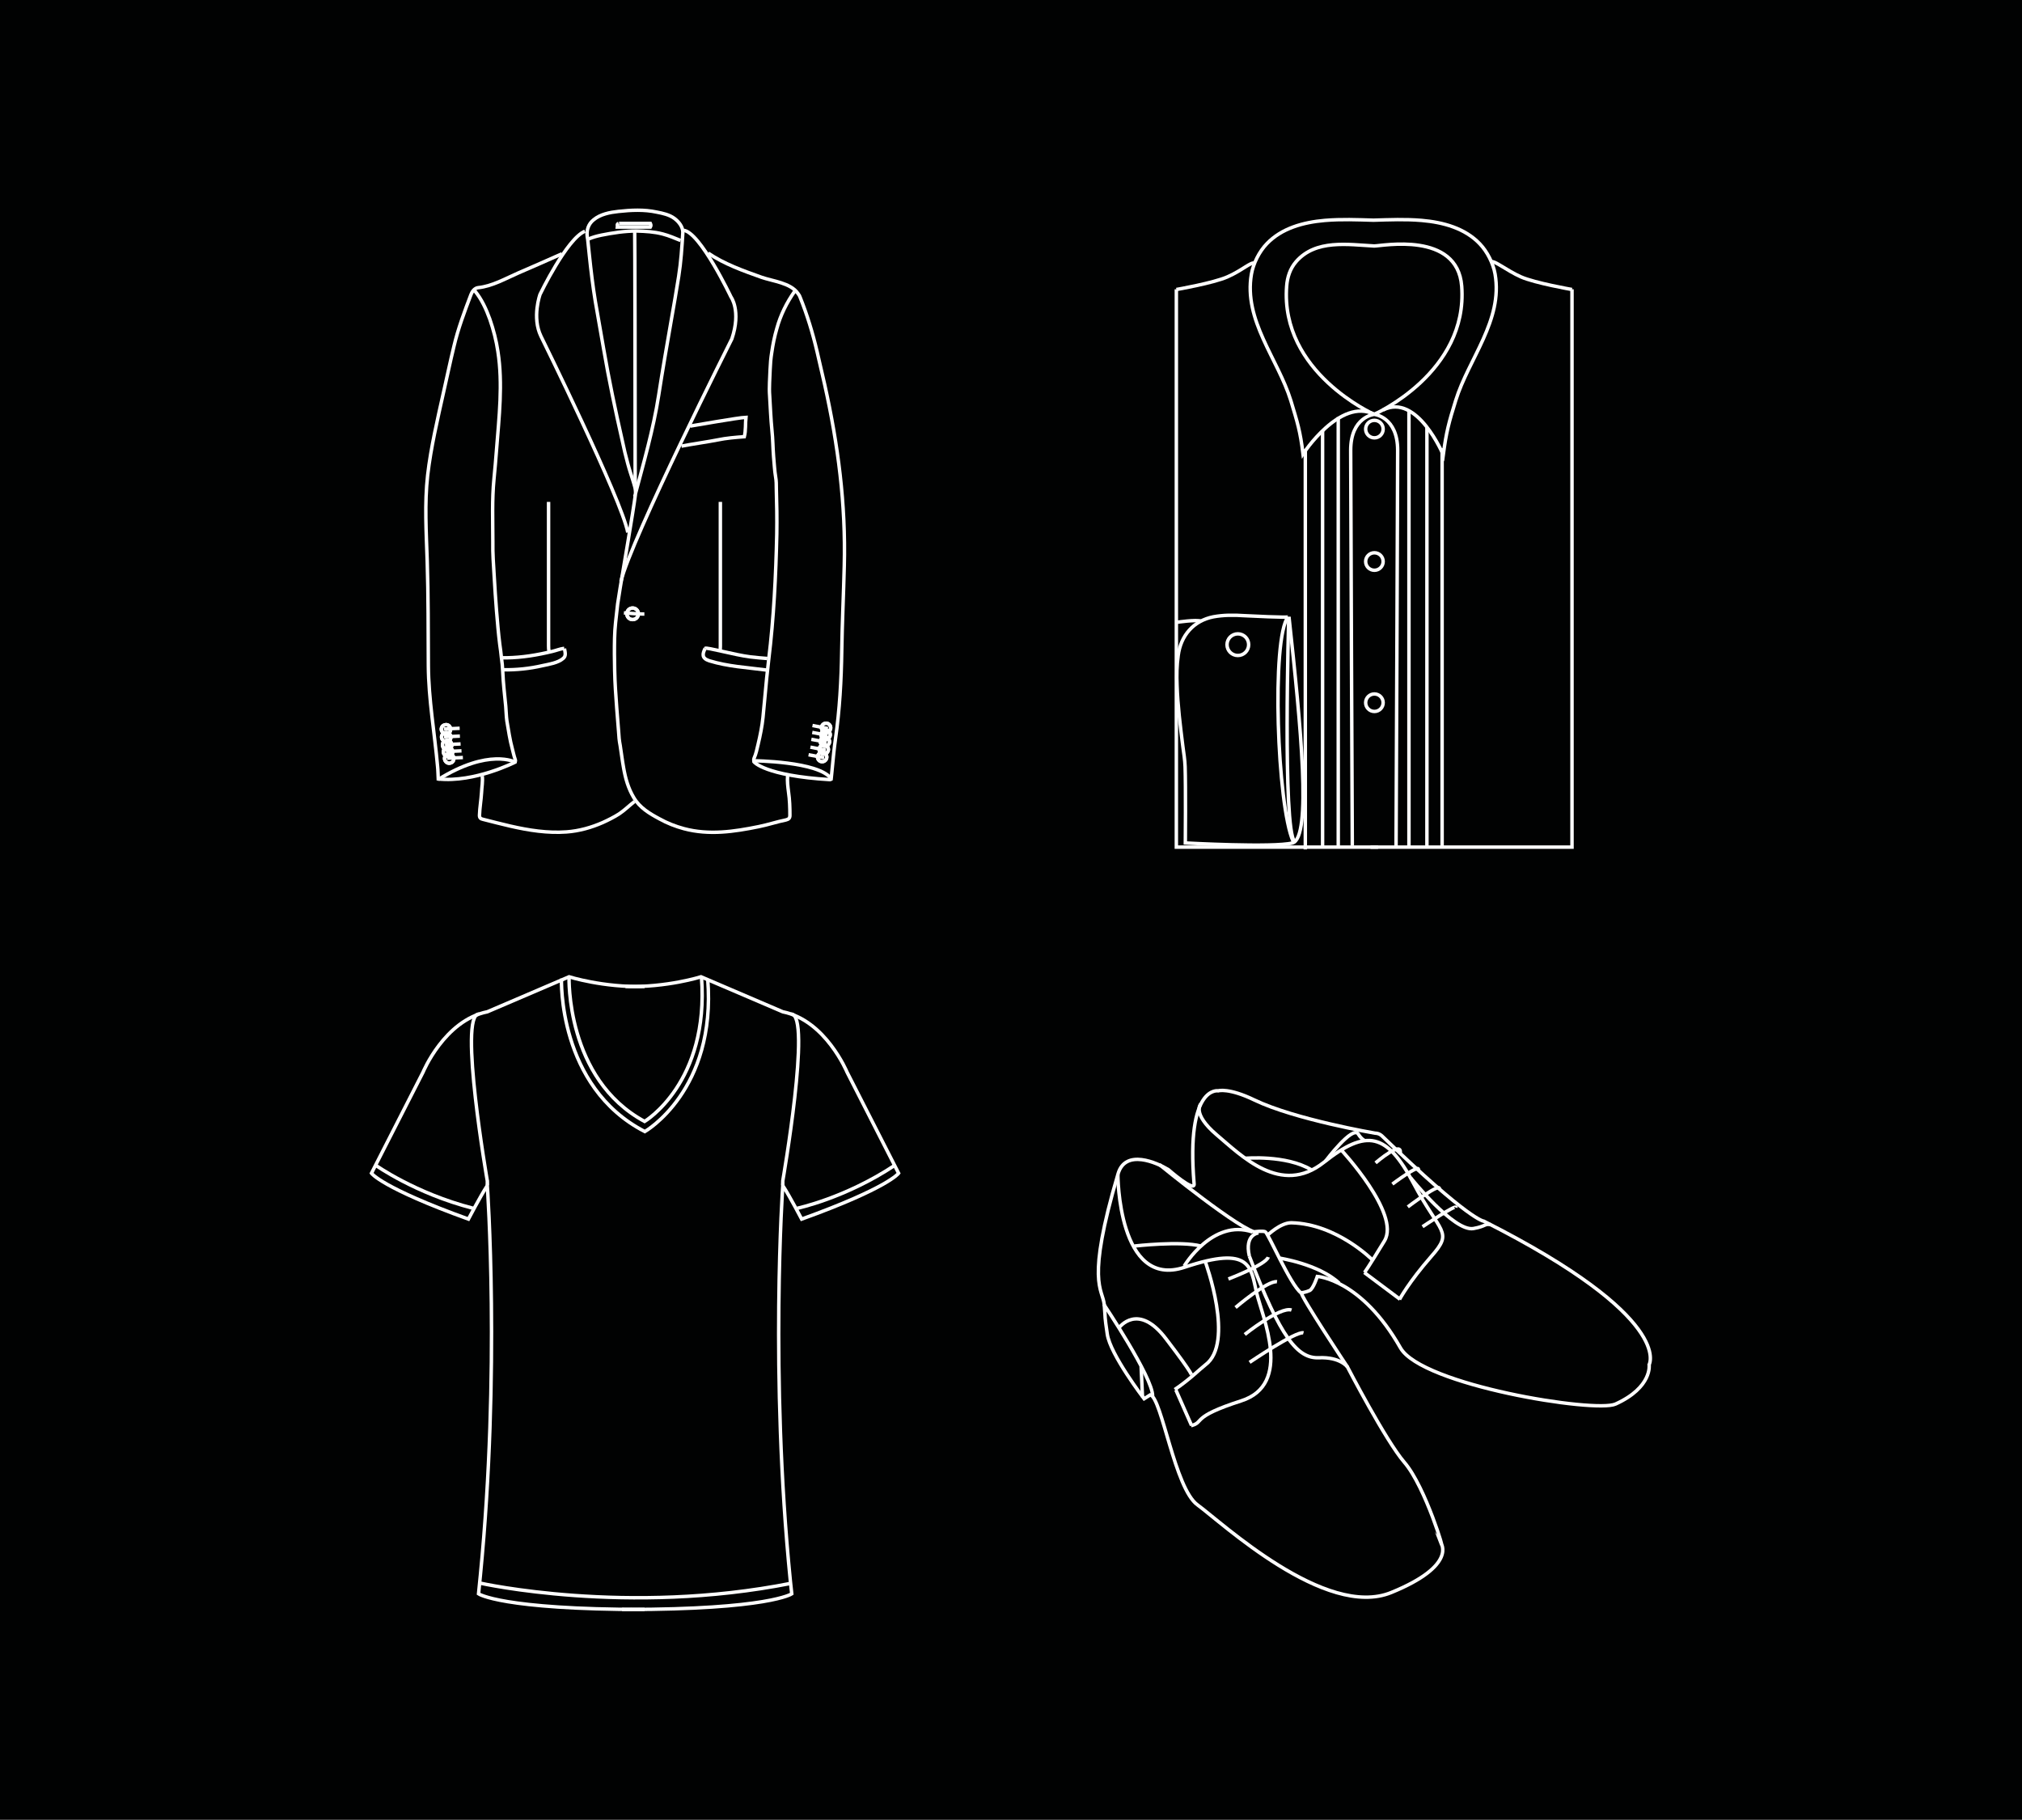 <?xml version="1.0" encoding="utf-8"?>
<!-- Generator: Adobe Illustrator 24.0.1, SVG Export Plug-In . SVG Version: 6.00 Build 0)  -->
<svg version="1.1" id="Layer_1" xmlns="http://www.w3.org/2000/svg" xmlns:xlink="http://www.w3.org/1999/xlink" x="0px" y="0px"
	 viewBox="0 0 878 790.1" style="enable-background:new 0 0 878 790.1;" xml:space="preserve">
<style type="text/css">
	.st0{fill:#010202;}
	.st1{fill:none;stroke:#FFFFFF;stroke-width:1.5;stroke-miterlimit:10;}
</style>
<g id="Layer_2_1_">
	<rect class="st0" width="878" height="790.1"/>
</g>
<g>
	<g>
		<path class="st1" d="M345.1,126.4c-3.5,5-6.2,10.4-7.8,16.3c-1,3.4-1.7,6.9-2.2,10.4c-0.4,2.4-0.6,4.9-0.7,7.4
			c-0.1,3.8-0.5,7.5-0.2,11.3c0.3,5,0.5,10.1,1,15.1c0.4,3.7,0.4,7.5,0.7,11.3c0.3,3,0.4,6,0.9,8.9c0.3,1.6,0.3,3.4,0.3,5
			c0.2,6.6,0.3,13.1,0.2,19.7c-0.4,18.1-1.3,36.5-3.5,54.5c-0.3,2.7-0.6,5.5-0.9,8.2c-0.3,3.2-0.6,6.4-0.9,9.6
			c-0.3,2.5-0.4,4.9-0.7,7.4c-0.4,3.9-1.2,7.8-2.1,11.6c-0.5,2.1-0.9,4.2-1.8,6.2c-0.2,0.4,0,1,0,1.5c0,0,4.7,6,33,7.7
			c0.2,0,0.3-0.1,0.5-0.2c0.2-1.6,0.3-3.3,0.5-5c0.4-4.2,0.8-8.4,1.4-12.6c1.8-12.6,2.5-25.3,2.7-38c0.2-12.4,0.8-24.6,1.1-37
			c0.7-26.8-2.7-52.7-8.5-78.7c-1.1-4.8-2.2-9.5-3.3-14.3c-1.9-8.1-4.3-16-7.4-23.7c-0.2-0.6-0.6-1.2-1-1.7
			c-3.2-4.5-10.8-5.2-15.7-6.9c-7.9-2.8-16.3-5.8-23.2-10.5"/>
		<path class="st1" d="M275.6,100.7c0.1,0.7,0.2,72,0.2,106.9c0,1,0.1,1.9,0.3,2.9"/>
		<path class="st1" d="M275.6,215.6c3.8-14.4,8.1-29.1,10.4-43.9c1.7-11,3.6-21.9,5.5-32.8c1.1-6.2,2.2-12.6,3.2-18.9
			s1.4-12.6,1.8-19c0.1-2.5-1.8-4.8-3.7-6.2c-2.2-1.6-5-2.2-7.6-2.7c-5.5-1.2-11.2-0.9-16.7-0.3c-3.7,0.4-7.8,1.2-10.7,3.6
			c-2.3,1.8-3.2,4.5-2.8,7.4c0.1,0.4,0.1,0.8,0.2,1.2c0.2,2.2,0.5,4.5,0.7,6.7c0.7,6.7,1.5,13.4,2.6,20.1c1.2,6.9,2.4,13.8,3.6,20.6
			c2.3,13.4,5.1,26.7,8.1,39.9c0.7,3.4,1.5,6.7,2.4,10c0.8,3,1.6,5.2,2.2,7.2c0.6,2.1,1.4,3.9,1.1,6.3c-0.9,7-5.4,33.3-6.6,40.4
			l-1.1,7c-0.3,2.7-0.6,5.4-0.9,8.1c-0.5,4.5-0.5,9.1-0.5,13.7c0,2.4,0.1,4.7,0.1,7.1c0.1,5.4,0.5,10.9,0.9,16.3
			c0.2,3.4,0.6,6.7,0.8,10.1c0.1,2.1,0.3,4.2,0.7,6.2c0.5,3.2,0.9,6.5,1.5,9.8c0.8,4.5,2,8.8,4.4,12.8c2.6,4.4,6.8,6.9,11.1,9.2
			c3.4,1.9,7,3.3,10.7,4.3c10.9,2.9,21.7,1.3,32.5-0.9c4-0.8,7.8-2.1,11.8-2.9c1.2-0.3,1.7-0.8,1.7-2c0-3.4-0.1-6.7-0.6-10.1
			c-0.3-2.3-0.6-4.7-0.4-7.1"/>
		<path class="st1" d="M244,110.2c-6.3,2.8-12.6,5.6-18.9,8.3c-5.5,2.4-11.4,5.8-17.5,6.4c-1.6,0.2-2.6,1.7-3.1,3
			c-2.8,7.4-5.6,14.8-7.4,22.5c-1.6,6.6-3,13.3-4.5,19.9c-2.6,11.7-5.5,23.9-6.9,36c-1.4,12.4-0.6,24.8-0.2,37.2
			c0.5,15.2,0.4,30.4,0.5,45.5c0.1,14.7,2.7,29.1,4,43.7c0.2,1.8,0.2,3.7,0.3,5.5c15.7,1.7,33.4-7.3,33.4-7.3c0.1-0.4,0.2-0.7,0-1.2
			c-0.5-1.4-0.8-2.9-1.2-4.4c-1.1-4-1.7-8.2-2.4-12.3c-0.3-2.1-0.3-4.3-0.5-6.4c-0.5-5-1.1-10.1-1.3-15.1c-0.1-2.1-0.3-4.2-0.6-6.2
			c-0.2-1.8-0.4-3.7-0.7-5.6c-0.6-4.8-1-9.6-1.4-14.5s-0.7-9.9-1-14.8c-0.3-5-0.7-10.1-0.6-15.1c0-9.1-0.4-18.3,0.5-27.4
			c0.4-4.2,0.8-8.4,1.1-12.6c1.1-14.2,2.8-28.6,0.6-42.7c-0.7-4.7-1.9-9.4-3.5-14c-1.6-4.4-3.5-8.6-6.5-12.3"/>
		<path class="st1" d="M209.4,336.9c0.3,2.4-0.2,4.8-0.3,7.2c-0.2,3.3-0.8,6.6-0.9,9.9c0,1.1,0.5,1.5,1.4,1.7c4,1,8.1,2.1,12.1,3
			c7.9,1.8,16.1,3.1,24.3,2.5c5.5-0.4,10.8-1.9,15.8-4.1c2.4-1.1,4.8-2.3,7-3.7c2.4-1.6,4.4-3.6,6.7-5.4"/>
		<path class="st1" d="M238.2,217.9c0,20.8,0,41.7,0,62.5c0,0.9,0,1.7,0.3,2.5"/>
		<path class="st1" d="M312.8,217.9c0,20.8,0,41.7,0,62.5c0,0.9,0,1.7-0.3,2.5"/>
		<path class="st1" d="M295.9,193.7c3.4-0.7,12.3-2,15.7-2.7c3.8-0.8,7.7-1.1,11.6-1.4c0.7-2.8,0.4-5.6,0.7-8.4
			c-3.2,0.1-22.8,3.6-24.2,3.8"/>
		<path class="st1" d="M306.2,281.5c-1.2,2.4-1.6,4.3,1.8,5.4c8.2,2.5,16.3,2.9,24.7,4"/>
		<path class="st1" d="M245.1,281.6c0.3,1.7,0.8,3.2-0.6,4.3c-2.2,1.9-6.1,2.5-8.9,3.1c-5.6,1.3-11.4,1.9-17.2,1.8"/>
		<path class="st1" d="M306.2,281.5c0.5-0.6,13,2.9,19.6,3.7c2.4,0.3,4.9,0.5,7.4,0.7"/>
		<path class="st1" d="M295.5,104.4c-2.5-1-5-2.1-7.7-2.8c-3.8-1-7.6-1.2-11.4-1.3c-5.2,0-10.3,0.8-15.3,1.8
			c-1.9,0.4-3.8,0.9-5.6,1.7"/>
		<path class="st1" d="M245,281.5c-1.8,0.2-3.4,0.9-5.1,1.3c-6.6,1.6-13.2,2.7-19.9,2.8c-0.6,0-1.2,0-1.9,0"/>
		<path class="st1" d="M270.9,266.1c2.9,0.2,5.9,0.5,8.9,0.5"/>
		<path class="st1" d="M268.6,97c-0.9,0.3-0.4,1-0.5,1.6h14.3c0.3-0.5,0.3-1,0-1.6h-13.6"/>
		<path class="st1" d="M327,330.3c0,0,28.6,0.2,33.9,7.8"/>
		<path class="st1" d="M223.7,330.9c0,0-11.4-6.2-33.5,7.6"/>
		<path class="st1" d="M296.8,100c7.2,0.7,20.6,28.9,20.6,28.9s4.5,6,0.4,18.2c0,0-43.7,86.8-48.2,105.4"/>
		<path class="st1" d="M254,100.4c-7.8,3.1-19.5,27.4-19.5,27.4s-3.6,10,0.4,18.2c0,0,35.2,71.3,37.7,85.2"/>
		<line class="st1" x1="357.9" y1="329" x2="351.1" y2="327.7"/>
		<path class="st1" d="M359,328.7c0,1.1-0.9,2-2,2s-2-0.9-2-2s0.9-2,2-2C358.1,326.6,359,327.5,359,328.7"/>
		<path class="st1" d="M359,328.7c0,1.1-0.9,2-2,2s-2-0.9-2-2s0.9-2,2-2C358.1,326.6,359,327.5,359,328.7z"/>
		<line class="st1" x1="358.6" y1="325.7" x2="351.9" y2="324.4"/>
		<path class="st1" d="M359.7,325.4c0,1.1-0.9,2-2,2s-2-0.9-2-2s0.9-2,2-2S359.7,324.3,359.7,325.4"/>
		<path class="st1" d="M359.7,325.4c0,1.1-0.9,2-2,2s-2-0.9-2-2s0.9-2,2-2S359.7,324.3,359.7,325.4z"/>
		<line class="st1" x1="359" y1="322.3" x2="352.3" y2="321"/>
		<path class="st1" d="M360.2,322c0,1.1-0.9,2-2,2s-2-0.9-2-2s0.9-2,2-2S360.2,320.9,360.2,322"/>
		<path class="st1" d="M360.2,322c0,1.1-0.9,2-2,2s-2-0.9-2-2s0.9-2,2-2S360.2,320.9,360.2,322z"/>
		<line class="st1" x1="359.4" y1="319.3" x2="352.7" y2="318"/>
		<path class="st1" d="M360.5,319c0,1.1-0.9,2-2,2s-2-0.9-2-2s0.9-2,2-2C359.6,316.9,360.5,317.9,360.5,319"/>
		<path class="st1" d="M360.5,319c0,1.1-0.9,2-2,2s-2-0.9-2-2s0.9-2,2-2C359.6,316.9,360.5,317.9,360.5,319z"/>
		<line class="st1" x1="359.5" y1="316.3" x2="352.8" y2="315"/>
		<path class="st1" d="M360.7,316c0,1.1-0.9,2-2,2s-2-0.9-2-2s0.9-2,2-2S360.7,314.9,360.7,316"/>
		<path class="st1" d="M360.7,316c0,1.1-0.9,2-2,2s-2-0.9-2-2s0.9-2,2-2S360.7,314.9,360.7,316z"/>
		<line class="st1" x1="192.7" y1="316.5" x2="199.6" y2="316.2"/>
		<path class="st1" d="M191.7,317.1c-0.3-1.1,0.4-2.2,1.5-2.4c1.1-0.3,2.2,0.4,2.4,1.5c0.3,1.1-0.4,2.2-1.5,2.4
			C193.1,318.9,192,318.2,191.7,317.1"/>
		<path class="st1" d="M191.7,317.1c-0.3-1.1,0.4-2.2,1.5-2.4c1.1-0.3,2.2,0.4,2.4,1.5c0.3,1.1-0.4,2.2-1.5,2.4
			C193.1,318.9,192,318.2,191.7,317.1z"/>
		<line class="st1" x1="192.8" y1="319.9" x2="199.7" y2="319.6"/>
		<path class="st1" d="M191.8,320.5c-0.3-1.1,0.4-2.2,1.5-2.4c1.1-0.3,2.2,0.4,2.4,1.5c0.3,1.1-0.4,2.2-1.5,2.4
			C193.2,322.2,192.1,321.6,191.8,320.5"/>
		<path class="st1" d="M191.8,320.5c-0.3-1.1,0.4-2.2,1.5-2.4c1.1-0.3,2.2,0.4,2.4,1.5c0.3,1.1-0.4,2.2-1.5,2.4
			C193.2,322.2,192.1,321.6,191.8,320.5z"/>
		<line class="st1" x1="193.2" y1="323.3" x2="200" y2="323"/>
		<path class="st1" d="M192.2,323.9c-0.3-1.1,0.4-2.2,1.5-2.4c1.1-0.3,2.2,0.4,2.4,1.5c0.3,1.1-0.4,2.2-1.5,2.4
			C193.5,325.6,192.4,325,192.2,323.9"/>
		<path class="st1" d="M192.2,323.9c-0.3-1.1,0.4-2.2,1.5-2.4c1.1-0.3,2.2,0.4,2.4,1.5c0.3,1.1-0.4,2.2-1.5,2.4
			C193.5,325.6,192.4,325,192.2,323.9z"/>
		<line class="st1" x1="193.6" y1="326.3" x2="200.4" y2="326"/>
		<path class="st1" d="M192.6,326.9c-0.3-1.1,0.4-2.2,1.5-2.4c1.1-0.3,2.2,0.4,2.4,1.5c0.3,1.1-0.4,2.2-1.5,2.4
			S192.8,328,192.6,326.9"/>
		<path class="st1" d="M192.6,326.9c-0.3-1.1,0.4-2.2,1.5-2.4c1.1-0.3,2.2,0.4,2.4,1.5c0.3,1.1-0.4,2.2-1.5,2.4
			S192.8,328,192.6,326.9z"/>
		<line class="st1" x1="194.1" y1="329.2" x2="201" y2="328.9"/>
		<path class="st1" d="M193.1,329.8c-0.3-1.1,0.4-2.2,1.5-2.4c1.1-0.3,2.2,0.4,2.4,1.5c0.3,1.1-0.4,2.2-1.5,2.4
			C194.5,331.6,193.4,330.9,193.1,329.8"/>
		<path class="st1" d="M193.1,329.8c-0.3-1.1,0.4-2.2,1.5-2.4c1.1-0.3,2.2,0.4,2.4,1.5c0.3,1.1-0.4,2.2-1.5,2.4
			C194.5,331.6,193.4,330.9,193.1,329.8z"/>
		<path class="st1" d="M272.2,266.5c0,1.4,1.1,2.5,2.5,2.5s2.5-1.1,2.5-2.5s-1.1-2.5-2.5-2.5S272.2,265.1,272.2,266.5"/>
		<path class="st1" d="M272.2,266.5c0,1.4,1.1,2.5,2.5,2.5s2.5-1.1,2.5-2.5s-1.1-2.5-2.5-2.5S272.2,265.1,272.2,266.5z"/>
	</g>
	<g>
		<g>
			<polyline class="st1" points="510.8,125.6 510.8,367.8 598.4,367.8 			"/>
			<path class="st1" d="M510.9,270.2c0,0,8.5-1.3,10.7-0.5"/>
			<path class="st1" d="M559.7,267.8c0,0.5-17.6-0.4-19.6-0.5c-4.4-0.3-8.8-0.3-13.2,0.5c-8.7,1.7-14.2,8.2-15.3,16.8
				c-0.6,4.2-0.7,8.7-0.5,13c0.3,8.8,1.4,17.5,2.5,26.3c0.4,3,0.9,6,1,9c0.3,8.7,0.1,33.1,0.1,33.1s38.2,2.1,46.5,0
				C569.6,363.8,564.9,315.3,559.7,267.8z"/>
			<path class="st1" d="M544.7,114.3c-1.3-0.8-5.5,3.2-11.7,5.9c-6.1,2.7-22.2,5.5-22.2,5.5"/>
			<path class="st1" d="M647.5,113.7c1.3-0.8,6.8,3.8,12.9,6.5c6.1,2.7,22.2,5.5,22.2,5.5"/>
			<path class="st1" d="M600.6,178c14.8-7.5,26.1,19.5,26.1,19.5c1.3-9.9,2.4-14,5.4-23.6c5.6-18.1,20.6-34.8,17.1-54.9
				c-0.8-4.6-3.4-9.8-6.7-13.2c-6.4-6.7-15.8-9.3-25.2-10.1c-7.2-0.6-13.7-0.3-20.9-0.1c-7.2-0.2-13.8-0.5-21.1,0.1
				c-9.4,0.8-18.8,3.4-25.2,10.1c-3.3,3.4-5.9,8.6-6.7,13.2c-3.5,20.1,11.5,36.8,17.1,54.9c2.9,9.6,4.1,13.3,5.3,23.2
				c0,0,16.2-24.7,30.9-17.2"/>
			<path class="st1" d="M606.2,367.5c0,0,0.7-157.4,0.7-172s-10.2-15.6-10.2-15.6s40.9-18.1,38-55.7c-1.9-23.9-34.6-17.4-38-17.4
				l0,0c-11.3-0.6-25.4-3-33.9,6.8c-2.6,3-3.8,6.7-4.1,10.6c-2.9,37.6,38,55.7,38,55.7s-10.2,1-10.2,15.6s0.7,171.7,0.7,171.7"/>
			<path class="st1" d="M562.1,365.4c-5.2-6.1-2.5-97.5-2.5-97.5"/>
			<path class="st1" d="M559.3,267.8c-7.3,9.5-4.7,82.2,2.2,97.5"/>
			<path class="st1" d="M542.2,279.9c0,2.6-2.1,4.7-4.7,4.7c-2.6,0-4.7-2.1-4.7-4.7s2.1-4.7,4.7-4.7S542.2,277.3,542.2,279.9z"/>
			<path class="st1" d="M600.6,243.8c0,2.1-1.7,3.8-3.8,3.8s-3.8-1.7-3.8-3.8s1.7-3.8,3.8-3.8C598.9,240,600.6,241.7,600.6,243.8z"
				/>
			<path class="st1" d="M600.6,186.3c0,2.1-1.7,3.8-3.8,3.8s-3.8-1.7-3.8-3.8s1.7-3.8,3.8-3.8C598.9,182.5,600.6,184.2,600.6,186.3z
				"/>
			<path class="st1" d="M600.6,305.1c0,2.1-1.7,3.8-3.8,3.8s-3.8-1.7-3.8-3.8c0-2.1,1.7-3.8,3.8-3.8
				C598.9,301.3,600.6,303,600.6,305.1z"/>
			<g>
				<polyline class="st1" points="682.6,125.6 682.6,367.8 595.1,367.8 				"/>
			</g>
		</g>
		<line class="st1" x1="611.8" y1="178.4" x2="611.8" y2="368"/>
		<line class="st1" x1="619.6" y1="185.6" x2="619.6" y2="367.8"/>
		<line class="st1" x1="626.2" y1="194.6" x2="626.2" y2="367.8"/>
		<line class="st1" x1="581.1" y1="181.1" x2="581.1" y2="368"/>
		<line class="st1" x1="574.3" y1="187.1" x2="574.3" y2="367.8"/>
		<line class="st1" x1="566.8" y1="195.1" x2="566.8" y2="368.8"/>
	</g>
	<g>
		<path class="st1" d="M247.1,424.1c0,0-1.5,44.3,32.8,62.8c0,0,28.2-16.8,24.7-62.7"/>
		<path class="st1" d="M243.8,424.9c0,0-1.7,46.9,36.2,66.4c0,0,31.2-17.8,27.3-66.3"/>
		<path class="st1" d="M163.1,505.9c0,0,17.1,12.2,42.3,18.7"/>
		<path class="st1" d="M346.2,524.6c0,0,20.9-4.4,42.4-18.7"/>
		<path class="st1" d="M211.6,514.6v-1.9c0,0-12.6-72.4-3.7-72.4"/>
		<path class="st1" d="M339.9,514.6v-1.9c0,0,12.6-72.4,3.7-72.4"/>
		<path class="st1" d="M279.9,428.3c-18,0.5-32.8-4.2-32.8-4.2l-35.5,15.2c-18.6,3.7-27.9,26.2-27.9,26.2l-22.4,43.9
			c0,0,4.4,6.3,42.1,19.9c0,0,4.9-9.4,8.2-14.6c0,0,5.7,80.3-3,169.2c-0.3,2.7-0.5,5.4-0.8,8.1c0,0,9.8,6.8,72.1,6.8"/>
		<path class="st1" d="M270.1,698.8h1.6c62.3,0,72.1-6.8,72.1-6.8c-0.2-1.8-0.4-3.7-0.6-5.5c-9-89.9-3.3-171.8-3.3-171.8
			c3.3,5.2,8.2,14.6,8.2,14.6c37.7-13.6,42.1-19.9,42.1-19.9l-22.4-43.9c0,0-9.3-22.5-27.9-26.2l-35.5-15.2c0,0-14.8,4.7-32.8,4.2"
			/>
		<path class="st1" d="M208.7,687.4c0,0,63.7,14.2,135,0"/>
	</g>
	<g>
		<path class="st1" d="M585.1,593.5c0,0,16.6,32,24.7,41.4c9.3,10.8,18.1,40.9,15.9,35.1c0,0,7.1,9.7-21.5,21.4
			c-28.6,11.8-73.9-30.5-84.2-38c-9.9-7.1-15.5-46.4-20.5-47.8l-2.7,1.7c0,0-14.8-19.3-16-28.1c-1.3-8.9-0.7-5.5-1.3-12.7
			c-0.7-7.1-8.1-9.2,6-56.9c3.2-10.9,16.8-4.8,21.8-1.8c0,0,11.6,10.2,11.2,6.2c-3.6-43,10.5-40.4,10.5-40.4s4.5-1.4,15.7,4
			c17.7,8.5,52.4,14.4,52.4,14.4s1.7-0.1,3.1,1.3c38.1,36.9,44.1,36.9,44.1,36.9c83.1,42,71.8,62.3,71.8,62.3s1.5,9.8-14.6,17.1
			c-8.8,4-84.2-8.2-93.4-24.4c-17-29.9-36.1-31-36.1-31s-1.7,5.3-3.3,6.1c-1.7,0.8-3.6,1-3.6,1C564.4,562.3,585.1,593.5,585.1,593.5
			z"/>
		<path class="st1" d="M485.4,509.9c0,0,0,50,29,40.3c29-9.7,28.7,0.1,31.2,10.9c2.6,10.9,15.8,39.9-6.6,47.1
			c-22.4,7.2-15.7,9.2-21.8,10.8"/>
		<path class="st1" d="M503.4,505.6c0,0,36.2,29.6,42.8,29.6"/>
		<path class="st1" d="M585.1,593.5c0,0-3.1-4.4-12.4-4c-9.2,0.4-16.6-8.5-30.2-44.1"/>
		<path class="st1" d="M597.3,504.9c0,0,12.3-10.6,10.6-3.7"/>
		<path class="st1" d="M604.6,514.1c0,0,12-9,11.3-6.2"/>
		<path class="st1" d="M611.3,524c0,0,15.2-11.5,13.6-7.5"/>
		<path class="st1" d="M617.7,532.6c0,0,15-10.1,14.5-8.3"/>
		<path class="st1" d="M575.6,504.1c0,0,11.8-15.7,14.2-11.7c1.5,2.4,2.8,2.8,2.8,2.8"/>
		<path class="st1" d="M612.5,511.3c0,0,18.8,23.6,27.3,22.1c5.6-1,4.7-2.2,7.5-1.7"/>
		<line class="st1" x1="592.4" y1="552.5" x2="607.9" y2="564.1"/>
		<path class="st1" d="M595.9,547c0,0-15.4-15.6-35.1-16.1c-4.8-0.1-10.5,5.5-10.5,5.5"/>
		<path class="st1" d="M514.2,549.7c0,0,12.3-20.7,29.7-14.8"/>
		<path class="st1" d="M523.4,547.9c0,0,12.9,35.2,0,44.7c-2.8,2.2-6.9,6.4-13.3,10.7"/>
		<line class="st1" x1="496.1" y1="606.6" x2="495.5" y2="593.3"/>
		<path class="st1" d="M546.5,535.3c0,0-6.2,0.5-4,10.1"/>
		<path class="st1" d="M544.8,534.8c0,0,3.4-0.5,4.6,0c1.3,0.6,10.9,23,15.5,26.5"/>
		<path class="st1" d="M521.4,479.3c0,0-4,4.1,6.9,13.4c10.8,9.1,27.9,26.7,46.5,12c18.7-14.8,27.4-12.8,39,9.1
			c11.6,22,17.5,20.6,7.7,31.7c-9.8,11.2-13.8,18.7-13.8,18.7"/>
		<path class="st1" d="M540.7,502.9c0,0,17.7-1.6,28.7,5"/>
		<path class="st1" d="M582.4,499.3c0,0,25.8,27.7,18.8,39.4c-7.1,11.7-8.7,13.8-8.7,13.8"/>
		<path class="st1" d="M555.3,546.2c0,0,17.2,2.5,26.2,10.9"/>
		<path class="st1" d="M492.6,541c0,0,20.2-2.3,28.8,0"/>
		<path class="st1" d="M479.3,566.3c0,0,21.3,31.8,21.2,39.8"/>
		<line class="st1" x1="517.4" y1="618.9" x2="510.6" y2="603.5"/>
		<path class="st1" d="M485.9,576.5c0,0,8.2-11.4,20.5,4.9c12.4,16.2,11.1,16,11.1,16"/>
		<path class="st1" d="M542.6,591.5c0,0,20.2-13.7,23.4-12.8"/>
		<path class="st1" d="M540.5,579.4c0,0,15.4-12.3,20.3-10.6"/>
		<path class="st1" d="M536.5,567.7c0,0,13.8-11.8,18-11.2"/>
		<path class="st1" d="M533.4,555.3c0,0,16.3-6.2,17.3-9.5"/>
	</g>
</g>
</svg>
